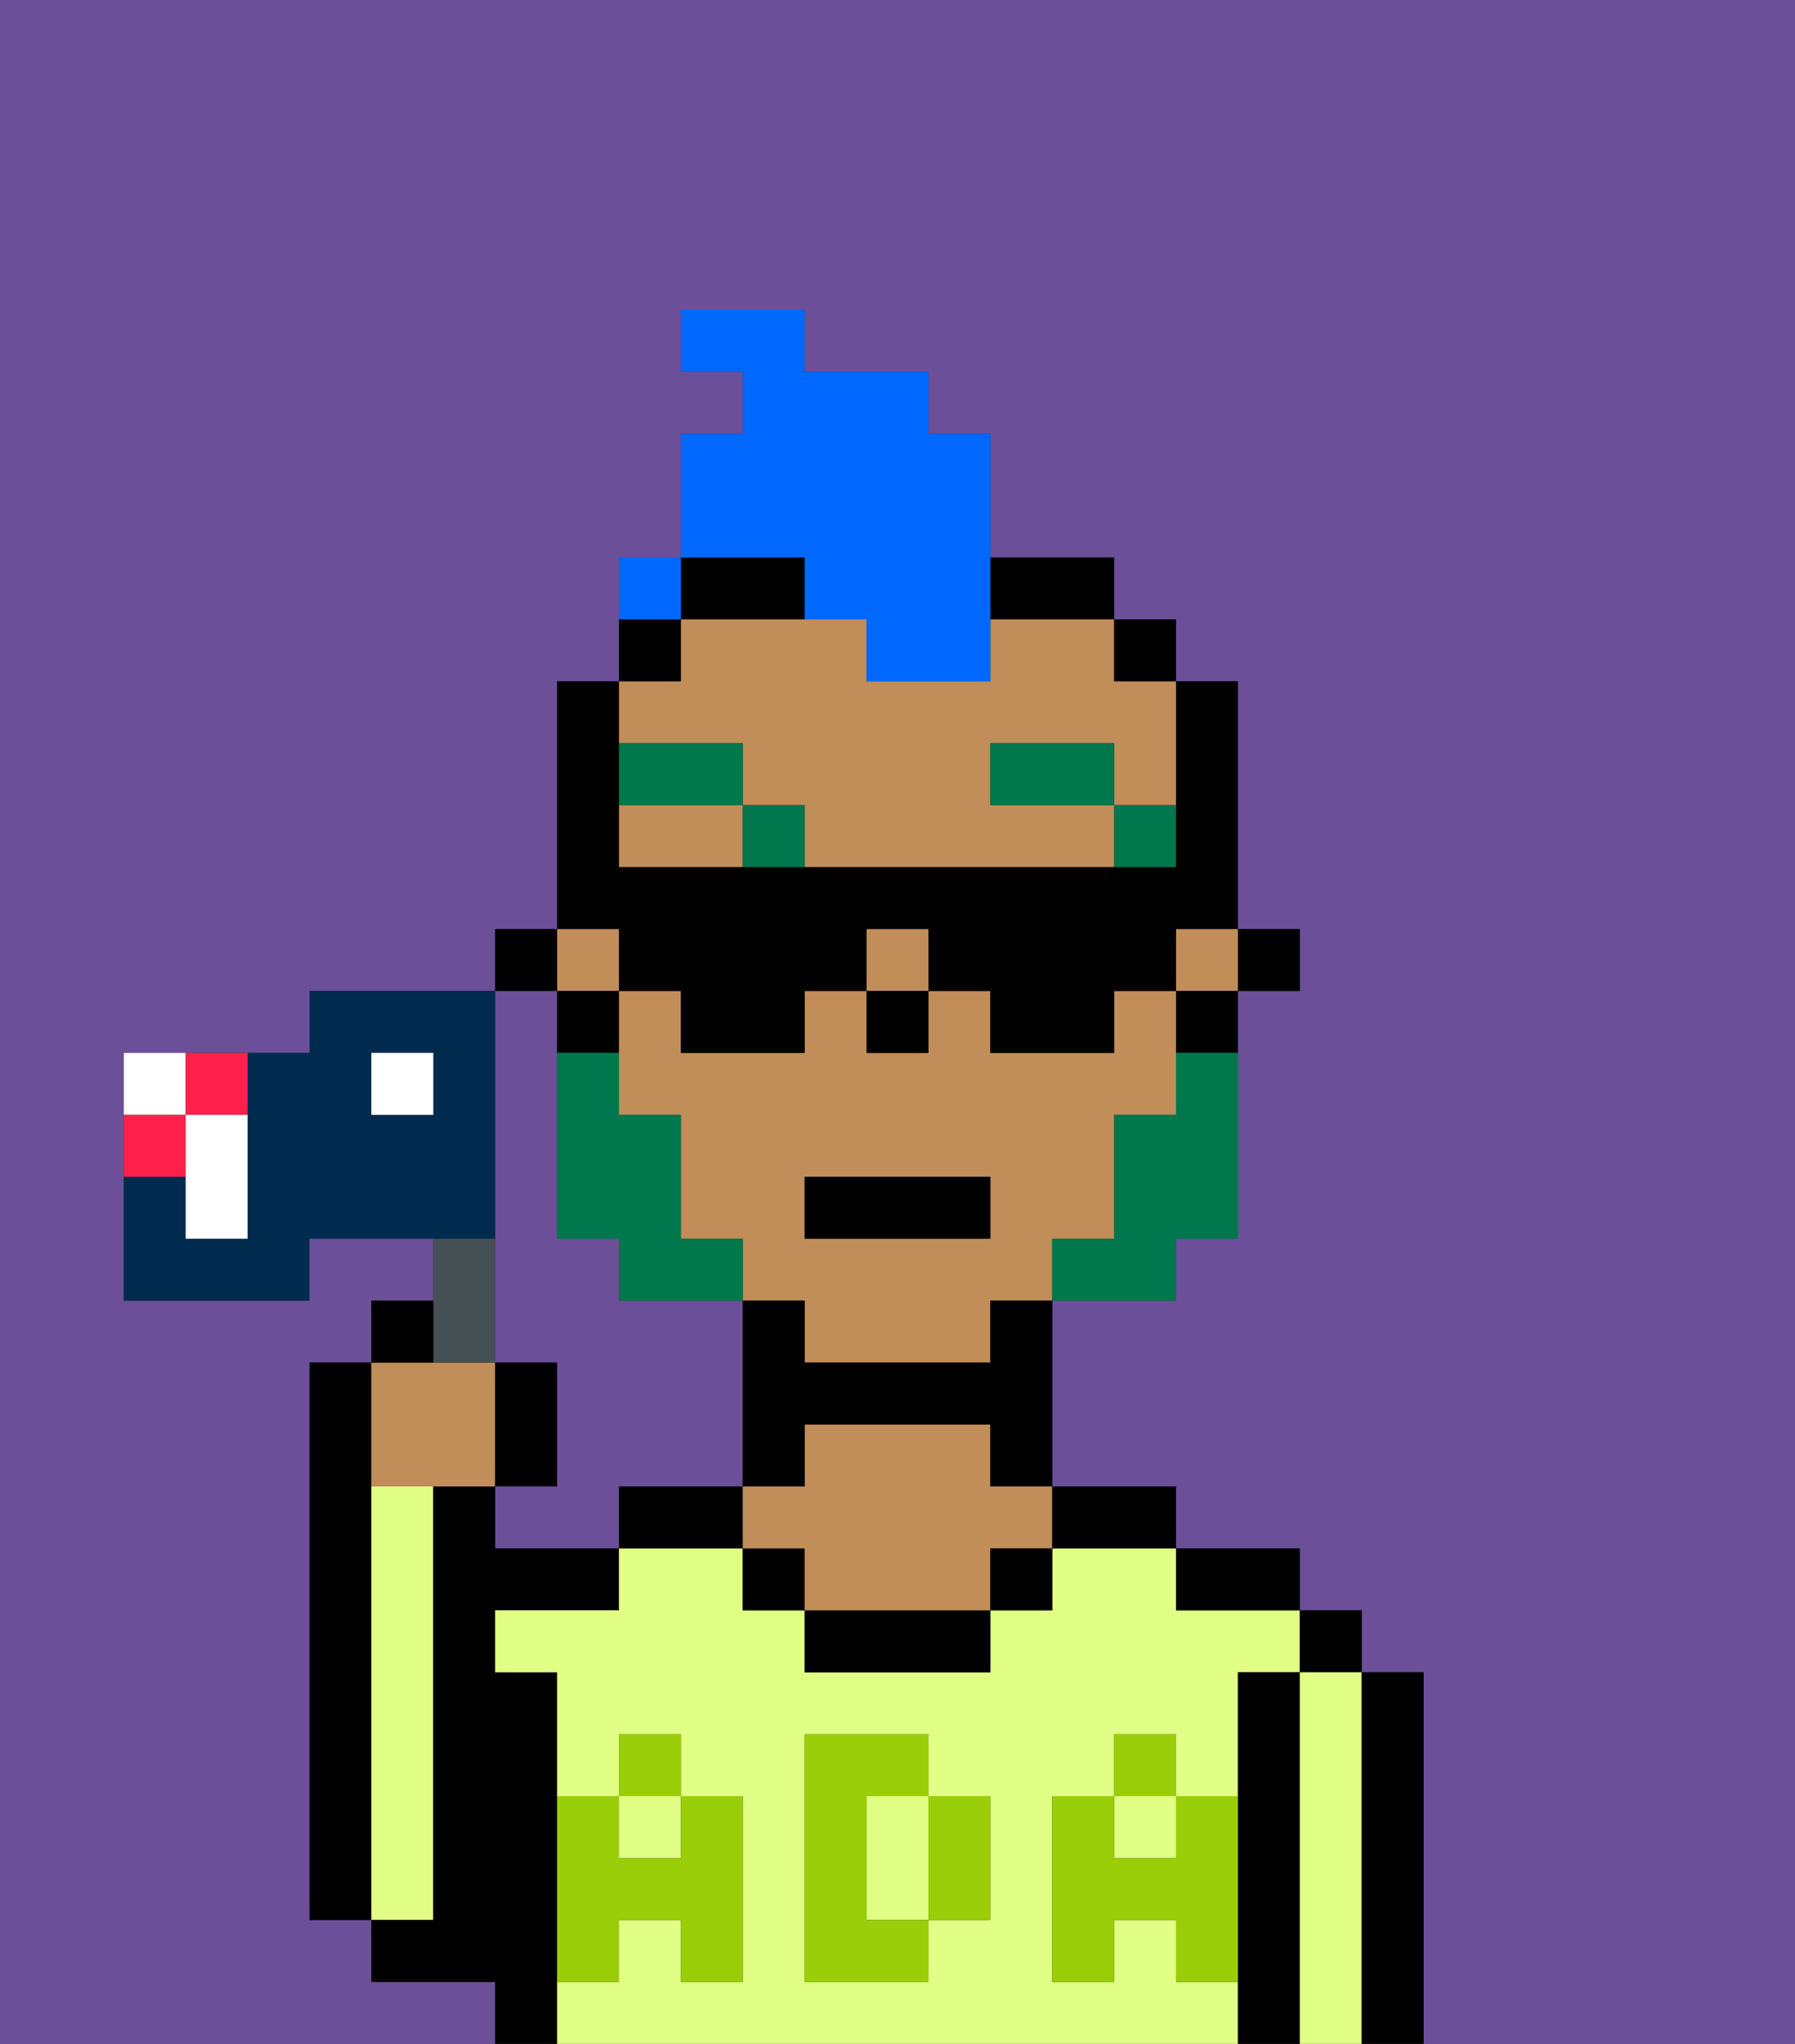 <svg xmlns="http://www.w3.org/2000/svg" viewBox="0 0 29 33"><rect x="0" y="0" width="29" height="33" fill="#333333" stroke="none"/><defs><style>polygon,rect,path{shape-rendering:crispedges;}.ha18-1{fill:#6b4f99;}.ha18-2{fill:#000000;}.ha18-3{fill:#e1ff85;}.ha18-4{fill:#c18d59;}.ha18-5{fill:#99ce09;}.ha18-6{fill:#00774c;}.ha18-7{fill:#00774c;}.ha18-8{fill:#0068ff;}.ha18-9{fill:#455054;}.ha18-10{fill:#002b4f;}.ha18-11{fill:#ffffff;}.ha18-12{fill:#ff1f4a;}</style></defs><path class="ha18-1" d="M8,19v3H9v2H8v1h2V24h2V21H10V20H9V16H8v3Z"/><path class="ha18-1" d="M0,33H8V32H6V31H5V22H6V21H7V20H5v1H2V17H5V16H8V15H9V11h1V10h1V7h1V6H11V5h2V6h2V7h1V9h2v1h1v1h1v4h1v1H20v4H19v1H17v3h2v1h2v1h1v1h1v6h6V0H0Z"/><path class="ha18-2" d="M6,24V22H5v9H6V24Z"/><path class="ha18-3" d="M7,30V24H6v7H7Z"/><path class="ha18-2" d="M9,31V27H8V26h2V25H8V24H7v7H6v1H8v1H9V31Z"/><rect class="ha18-3" x="18" y="29" width="1" height="1"/><rect class="ha18-3" x="10" y="29" width="1" height="1"/><path class="ha18-3" d="M19,32V31H18v1H17V29h1V28h1v1h1V27h1V26H19V25H17v1H16v1H13V26H12V25H10v1H8v1H9v2h1V28h1v1h1v3H11V31H10v1H9v1H20V32Zm-3-2v1H15v1H13V28h2v1h1Z"/><path class="ha18-3" d="M15,29H14v2h1V29Z"/><path class="ha18-2" d="M11,24H10v1h2V24Z"/><rect class="ha18-2" x="12" y="25" width="1" height="1"/><path class="ha18-2" d="M13,26v1h3V26H13Z"/><path class="ha18-4" d="M16,23H13v1H12v1h1v1h3V25h1V24H16Z"/><rect class="ha18-2" x="16" y="25" width="1" height="1"/><path class="ha18-2" d="M18,25h1V24H17v1Z"/><path class="ha18-2" d="M20,26h1V25H19v1Z"/><path class="ha18-2" d="M21,27H20v6h1V27Z"/><rect class="ha18-2" x="21" y="26" width="1" height="1"/><path class="ha18-3" d="M22,27H21v6h1V27Z"/><path class="ha18-2" d="M23,27H22v6h1V27Z"/><path class="ha18-5" d="M19,30H18V29H17v3h1V31h1v1h1V29H19Z"/><rect class="ha18-5" x="18" y="28" width="1" height="1"/><path class="ha18-5" d="M15,30v1h1V29H15Z"/><path class="ha18-5" d="M14,30V29h1V28H13v4h2V31H14Z"/><path class="ha18-5" d="M9,32h1V31h1v1h1V29H11v1H10V29H9v3Z"/><rect class="ha18-5" x="10" y="28" width="1" height="1"/><rect class="ha18-2" x="20" y="15" width="1" height="1"/><path class="ha18-4" d="M12,12v1h1v1h5V13H16V12h2v1h1V11H18V10H16v1H14V10H11v1H10v1Z"/><path class="ha18-4" d="M10,13v1h2V13Z"/><rect class="ha18-4" x="19" y="15" width="1" height="1"/><rect class="ha18-4" x="9" y="15" width="1" height="1"/><path class="ha18-4" d="M18,20V18h1V16H18v1H16V16H15v1H14V16H13v1H11V16H10v2h1v2h1v1h1v1h3V21h1V20Zm-2,0H13V19h3Z"/><rect class="ha18-4" x="14" y="15" width="1" height="1"/><path class="ha18-2" d="M19,17h1V16H19Z"/><rect class="ha18-2" x="18" y="10" width="1" height="1"/><path class="ha18-2" d="M16,22H13V21H12v3h1V23h3v1h1V21H16Z"/><path class="ha18-2" d="M17,10h1V9H16v1Z"/><path class="ha18-2" d="M13,9H11v1h2Z"/><rect class="ha18-2" x="10" y="10" width="1" height="1"/><path class="ha18-2" d="M10,16H9v1h1Z"/><rect class="ha18-2" x="8" y="15" width="1" height="1"/><rect class="ha18-2" x="14" y="16" width="1" height="1"/><rect class="ha18-6" x="18" y="13" width="1" height="1"/><rect class="ha18-6" x="16" y="12" width="2" height="1"/><rect class="ha18-6" x="12" y="13" width="1" height="1"/><rect class="ha18-6" x="10" y="12" width="2" height="1"/><path class="ha18-7" d="M19,18H18v2H17v1h2V20h1V17H19Z"/><path class="ha18-7" d="M11,20V18H10V17H9v3h1v1h2V20Z"/><rect class="ha18-2" x="13" y="19" width="3" height="1"/><path class="ha18-8" d="M13,10h1v1h2V7H15V6H13V5H11V6h1V7H11V9h2Z"/><path class="ha18-2" d="M10,16h1v1h2V16h1V15h1v1h1v1h2V16h1V15h1V11H19v3H10V11H9v4h1Z"/><path class="ha18-4" d="M7,24H8V22H6v2Z"/><path class="ha18-9" d="M8,22V20H7v2Z"/><path class="ha18-2" d="M7,21H6v1H7Z"/><path class="ha18-2" d="M9,22H8v2H9Z"/><path class="ha18-10" d="M8,19V16H5v1H4v3H3V19H2v2H5V20H8ZM7,18H6V17H7Z"/><path class="ha18-11" d="M3,17H2v1H3Z"/><path class="ha18-12" d="M3,18H2v1H3Z"/><path class="ha18-12" d="M4,18V17H3v1Z"/><path class="ha18-11" d="M3,19v1H4V18H3Z"/><rect class="ha18-11" x="6" y="17" width="1" height="1"/><rect class="ha18-8" x="10" y="9" width="1" height="1"></rect></svg>